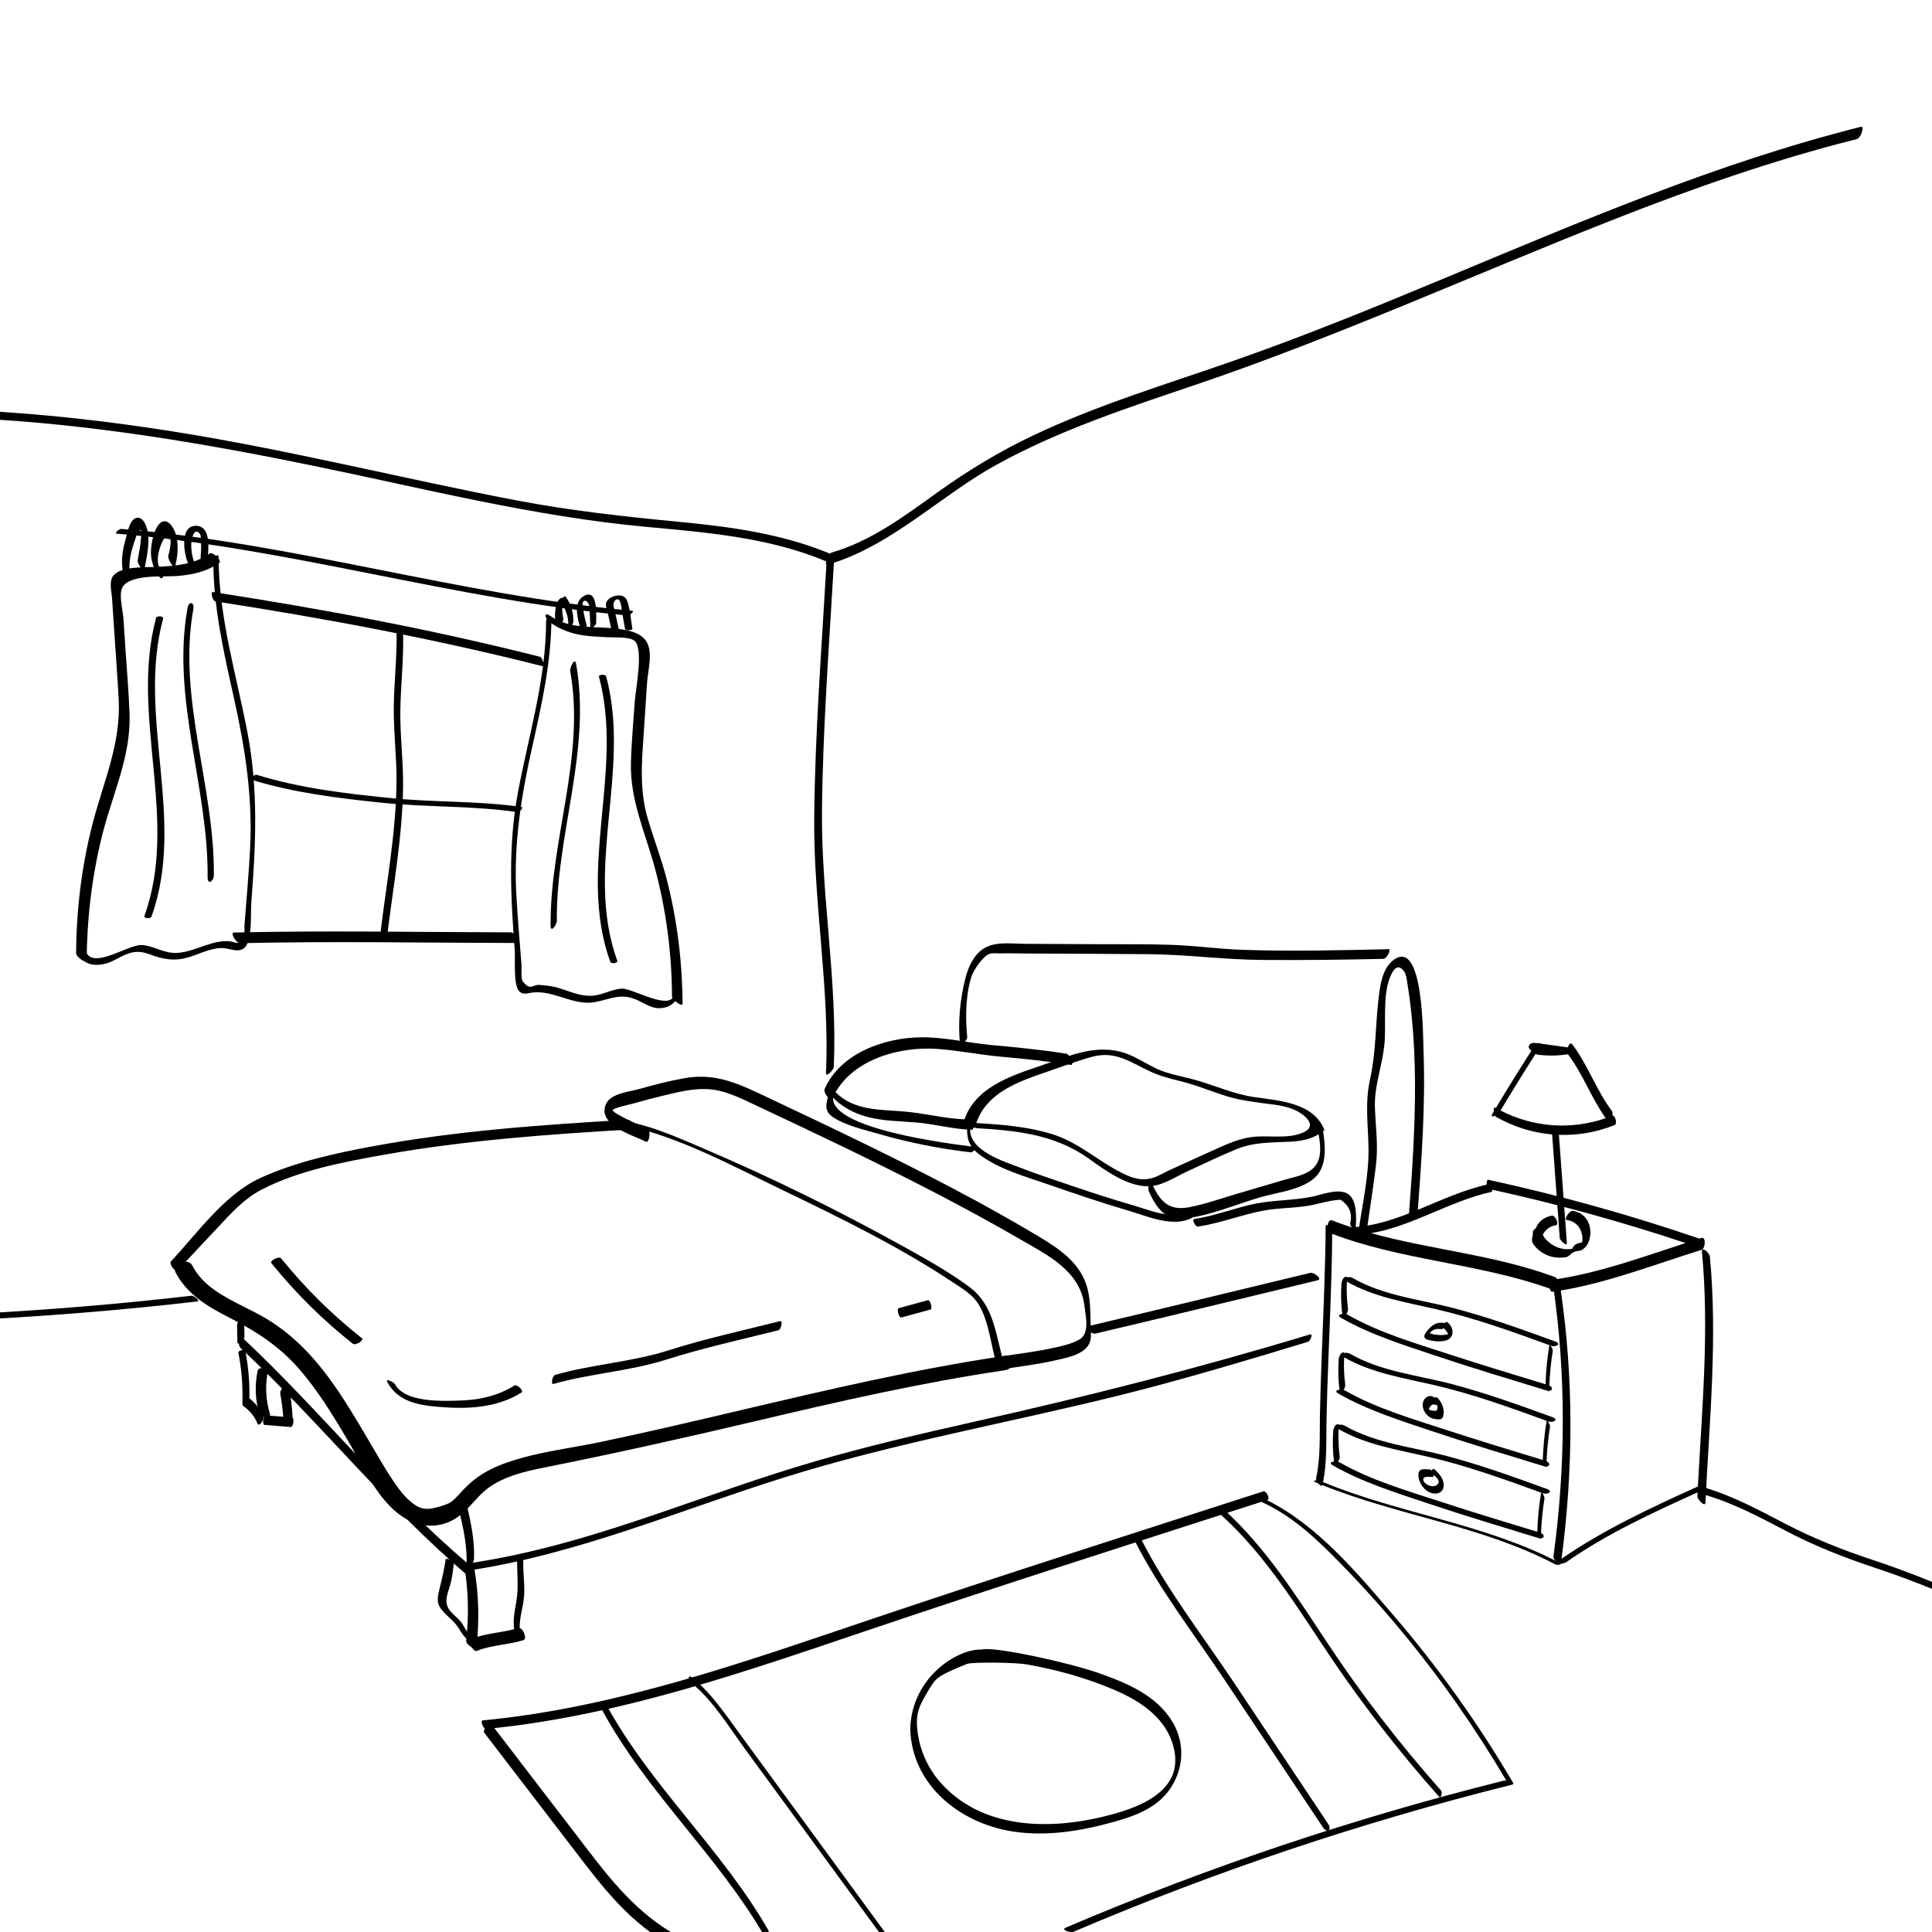 <?xml version="1.0" encoding="utf-8"?>
<!-- Generator: Adobe Illustrator 23.0.1, SVG Export Plug-In . SVG Version: 6.00 Build 0)  -->
<svg version="1.1" id="Layer_2" xmlns="http://www.w3.org/2000/svg" xmlns:xlink="http://www.w3.org/1999/xlink" x="0px" y="0px"
	 viewBox="0 0 566.93 566.93" enable-background="new 0 0 566.93 566.93" xml:space="preserve">
<path d="M501.745,368.693c-0.099-1.035-2.5-3.192-2.321-1.315c2.181,22.82,0.014,45.959-1.188,68.815
	c-0.025,0.011-0.047,0.017-0.072,0.029c-13.771,6.225-27.453,12.597-39.941,21.171c3.459-26.258,3.586-52.805-0.273-79.032
	c-0.119-0.808-2.4-2.501-2.235-1.379c3.9,26.503,3.724,53.325,0.122,79.852c-0.062,0.459,0.484,1.124,1.051,1.562
	c-0.598,0.815,1.921,0.558,2.73-0.006c11.986-8.36,25.257-14.466,38.528-20.467c-0.018,0.361-0.039,0.723-0.056,1.084
	c-0.05,1.024,2.285,3.369,2.355,1.94C501.616,416.955,504.037,392.674,501.745,368.693z"/>
<path d="M457.542,458.556c-21.809-11.464-46.683-14.29-69.297-23.646c1.183-5.851,0.886-11.853,0.999-17.797
	c0.116-6.079,0.33-12.156,0.56-18.232c0.47-12.421,1.037-24.84,1.125-37.272c0.006-0.826-1.916-2.921-1.924-1.8
	c-0.088,12.431-0.655,24.851-1.125,37.271c-0.23,6.076-0.443,12.152-0.56,18.232c-0.119,6.185,0.226,12.431-1.134,18.505
	c-0.034,0.152,0.003,0.352,0.088,0.57c-0.598,0.036-1.074,0.236-0.277,0.575c0.275,0.117,0.554,0.22,0.829,0.335
	c0.45,0.545,1.004,0.905,1.221,0.493c22.342,9.03,46.826,11.956,68.296,23.242C456.921,459.334,458.748,459.19,457.542,458.556z"/>
<path d="M499.332,363.256c-0.219,0.068-0.438,0.139-0.657,0.207c-20.318-6.943-40.996-12.709-61.978-17.272
	c-0.316-0.069-0.497,0.704-0.454,1.44c-13.478,3.013-25.843,11.978-39.667,12.498c-1.925-0.628-3.84-1.289-5.735-2.031
	c-0.676-0.265-1.14,0.582-1.293,1.528c-0.04-0.008-0.08-0.012-0.12-0.02c-0.27-0.052-0.172,0.495,0.085,1.058
	c0.055,0.514,0.227,0.936,0.544,1.06c20.865,8.171,43.667,8.884,64.71,16.41c0.105,0.565,0.391,0.979,0.908,0.906
	c14.849-2.088,29.345-7.844,43.621-12.272C500.455,366.408,500.643,362.85,499.332,363.256z M437.672,349.756
	c0.242-0.052,0.27-0.322,0.192-0.649c19.19,4.211,38.124,9.437,56.758,15.651c-12.378,4.026-24.931,8.622-37.745,10.589
	c-0.115-0.276-0.288-0.487-0.533-0.579c-17.444-6.489-36.184-7.993-54.027-12.907C414.43,359.848,425.569,352.365,437.672,349.756z"
	/>
<path d="M473.199,327.382c-0.022,0.009-0.044,0.016-0.065,0.024c0.093-0.57,0.066-1.132-0.153-1.424
	c-4.585-6.078-6.987-13.438-11.594-19.501c-0.513-0.675-1.046-0.013-1.319,0.866c-2.659-0.367-5.318-0.733-7.977-1.099
	c-0.11-0.182-0.381-0.203-0.698-0.103c-1.112-0.169-2.584-0.314-2.794,0.988c-0.066,0.41,0.332,0.879,0.779,1.185
	c-3.561,5.555-7.035,11.162-10.427,16.822c-0.084-0.047-0.169-0.088-0.253-0.136c-0.309-0.177-0.423,0.44-0.355,1.137
	c-0.105,0.176-0.214,0.349-0.319,0.525c-0.634,1.064-0.051,1.076,0.669,0.72c0.087,0.149,0.186,0.269,0.303,0.336
	c5.158,2.955,10.762,4.678,16.465,5.171c0.744,10.115,1.488,20.23,2.232,30.346c0.061,0.831,2.18,2.679,2.096,1.535
	c-0.779-10.587-1.557-21.174-2.336-31.761c5.505,0.195,11.065-0.749,16.373-2.884C474.663,329.791,473.896,327.102,473.199,327.382z
	 M440.32,325.874c3.336-5.592,6.767-11.125,10.273-16.612c0.145,0.099,0.286,0.178,0.401,0.193c3.062,0.417,6.084,0.382,9.107-0.092
	c4.421,5.827,6.832,12.836,11.081,18.766C460.943,331.637,449.957,330.835,440.32,325.874z"/>
<path d="M134.742,443.273c1.207,5.222,2.399,10.404,2.163,15.8c-0.081,1.846,2.137-0.409,2.182-1.459
	c0.245-5.608-0.939-10.985-2.195-16.418C136.56,439.758,134.504,442.246,134.742,443.273L134.742,443.273z"/>
<path d="M321.444,391.334c21.77-5.127,43.499-10.426,65.244-15.66c1.476-0.355-1.174-2.414-2.237-2.158
	c-21.745,5.234-43.473,10.534-65.244,15.66C317.731,389.524,320.379,391.585,321.444,391.334L321.444,391.334z"/>
<path d="M136.805,460.959c32.235-4.724,62.244-17.68,93.138-27.363c32.644-10.232,66.405-16.106,99.55-24.394
	c18.278-4.57,36.318-10.01,54.347-15.467c0.682-0.206,1.571-2.46,0.569-2.157c-32.586,9.862-65.313,18.169-98.528,25.615
	c-15.84,3.551-31.664,7.237-47.251,11.787c-15.464,4.515-30.593,10.049-45.832,15.251c-17.998,6.144-36.209,11.715-55.07,14.479
	C136.946,458.827,136.086,461.064,136.805,460.959L136.805,460.959z"/>
<path d="M137.166,458.732c-23.67-20.092-43.005-44.576-65.598-65.788c0.102-0.254,0.172-0.517,0.164-0.778
	c-0.05-1.624-0.08-3.248-0.091-4.872c-0.004-0.698-0.83-0.387-1.146-0.149c-0.548,0.413-0.933,1.127-0.928,1.814
	c0.01,1.624,0.04,3.248,0.091,4.872c0.01,0.335,0.203,0.435,0.434,0.425c0.068,0.542,0.213,1.026,0.428,1.227
	c23.043,21.488,42.656,46.416,66.719,66.842C137.726,462.739,138.006,459.446,137.166,458.732z"/>
<path d="M136.23,459.345c1.211,7.338,1.405,14.641,0.57,22.035c-0.141,1.245,2.879,3.153,3.025,1.859
	c0.856-7.585,0.672-15.077-0.571-22.612C139.066,459.481,135.964,457.731,136.23,459.345L136.23,459.345z"/>
<path d="M152.501,477.742c-0.084-3.114,1.007-6.049,1.278-9.227c0.295-3.456-0.353-6.924-0.22-10.387
	c0.031-0.805-1.749-2.695-1.791-1.593c-0.174,4.558,0.532,8.987-0.272,13.525c-0.505,2.85-0.992,5.321-0.628,8.021
	c-4.046,1.041-8.275,1.218-12.205,2.719c-1.491-1.254-2.3-3.466-3.48-4.955c-1.065-1.344-2.822-2.464-3.63-3.94
	c-1.19-2.174-0.168-4.355,0.5-6.629c0.654-2.224,0.804-4.138,1.126-6.462c0.118-0.854-2.336-1.741-2.407-1.227
	c-0.427,3.085-1.108,5.833-1.849,8.831c-0.424,1.715-0.843,3.521,0.108,5.121c1.334,2.244,3.889,3.668,5.375,5.965
	c1.16,1.793,1.798,3.055,3.601,4.176c-0.048,1.178,1.014,3.106,1.95,2.736c4.39-1.735,9.169-1.736,13.652-3.131
	C154.679,480.955,153.668,478.033,152.501,477.742z"/>
<path d="M77.262,415.693c-0.881-2.161-2.254-3.947-4.085-5.353c0.102-4.681-0.282-9.3-1.19-13.901
	c-0.119-0.606-2.172-0.164-2.047,0.472c0.957,4.85,1.351,9.718,1.187,14.658c-0.001,0.04,0.029,0.066,0.051,0.096
	c-0.071,0.405-0.019,0.768,0.241,0.948c1.835,1.268,3.286,3.031,4.131,5.102C76.039,418.917,77.6,416.52,77.262,415.693z"/>
<path d="M79.272,415.108c-1.341-4.356-1.531-8.739-0.569-13.196c0.129-0.596-2.861-0.753-3.062,0.178
	c-0.961,4.455-0.773,8.839,0.569,13.196C76.483,416.176,79.461,415.724,79.272,415.108L79.272,415.108z"/>
<path d="M85.83,415.984c0.004-0.077,0.025-0.156,0.021-0.232c-0.17-3.023-0.518-6.019-1.043-9.001
	c-0.294-1.669-2.783,0.958-2.572,2.156c0.399,2.265,0.695,4.54,0.889,6.827c-1.696-0.137-3.392-0.274-5.088-0.411
	c-0.811-0.065-1.162,2.742-0.415,2.802c2.557,0.206,5.114,0.413,7.671,0.619C86.053,418.807,86.409,416.333,85.83,415.984z"/>
<path d="M388.588,331.447c-3.217-7.877-13.181-8.459-20.413-9.494c-6.426-0.92-11.977-3.615-18.171-5.259
	c-3.435-0.912-6.94-1.476-10.219-2.921c-2.637-1.163-5.06-2.766-7.684-3.961c-9.269-4.221-17.62-0.178-26.682,2.908
	c-9.186,3.128-19.967,6.56-22.8,17.023c-0.225,0.831,2.515,1.637,3.317,1.119c0.286,0.111,0.559,0.186,0.766,0.199
	c11.704,0.704,22.865,1.858,32.674,8.846c4.918,3.504,12.019,8.8,18.536,8.142c3.598-0.363,7.369-2.902,10.618-4.378
	c4.751-2.158,9.458-4.478,14.289-6.45c5.373-2.194,10.46-1.899,16.1-2.214c3.58-0.2,6.733-0.981,9.58-3.202
	C388.613,331.708,388.642,331.588,388.588,331.447z M381.859,332.56c-4.758,1.741-10.005,0.412-14.925,1.149
	c-3.591,0.538-6.912,2.032-10.199,3.504c-4.556,2.039-9.089,4.129-13.634,6.193c-1.617,0.735-3.383,1.866-5.113,2.322
	c-3.156,0.834-5.642,0-8.52-1.414c-7.352-3.612-12.907-9.136-20.926-11.577c-7.142-2.174-14.629-2.746-22.047-3.201
	c3.079-9.017,12.511-12.212,20.875-15.072c4.284-1.465,8.571-3.109,12.936-4.315c7.085-1.956,11.399,1.613,17.417,4.358
	c2.809,1.282,5.707,2.035,8.702,2.762c4.969,1.206,9.56,3.259,14.45,4.671c3.173,0.916,6.423,1.336,9.686,1.777
	c3.234,0.438,6.721,0.682,9.694,2.145C383.537,327.479,386.804,330.75,381.859,332.56z"/>
<path d="M386.813,332.027c0.537,3.273,1.39,7.56-1.087,10.38c-2.126,2.421-5.842,2.911-8.735,3.77
	c-4.82,1.431-9.645,2.844-14.467,4.266c-4.518,1.332-9.078,2.971-13.718,3.827c-5.875,1.084-8.457-1.819-10.76-6.909
	c-0.668-1.477-1.316,1.355-0.959,2.143c2.062,4.559,4.6,8.62,10.181,8.085c7.501-0.719,15.291-4.125,22.49-6.248
	c5.19-1.531,14.283-2.341,17.405-7.397c2.278-3.689,1.619-8.699,0.959-12.722C387.791,329.205,386.589,330.661,386.813,332.027
	L386.813,332.027z"/>
<path d="M283.869,330.027c-0.329,3.427,0.245,6.139,3.039,8.369c5.807,4.636,14.044,6.873,20.943,9.259
	c7.677,2.655,15.362,5.297,23.162,7.57c5.473,1.595,13.154,5.073,18.663,2.186c0.485-0.254,0.113-2.238-0.467-1.934
	c-5.121,2.683-12.19-0.501-17.333-1.979c-5.705-1.64-11.348-3.488-16.968-5.396c-5.126-1.74-10.28-3.439-15.333-5.381
	c-4.909-1.886-15.515-5.07-14.872-11.757C284.762,330.34,283.995,328.715,283.869,330.027L283.869,330.027z"/>
<path d="M244.235,322.359c5.012-11.307,19.511-15.417,30.934-14.553c6.317,0.477,12.579,1.754,18.905,2.309
	c6.752,0.592,13.466,1.318,20.164,2.369c1.115,0.175-0.206-3.115-1.438-3.308c-7.304-1.146-14.626-1.858-21.986-2.528
	c-6.794-0.619-13.645-2.333-20.47-2.262c-10.825,0.113-23.683,4.603-28.361,15.154C241.486,320.664,243.74,323.477,244.235,322.359
	L244.235,322.359z"/>
<path d="M243.83,321.481c4.074,4.39,9.261,6.37,15.134,7.115c4.383,0.556,8.807,0.517,13.184,1.168
	c4.312,0.642,8.503,1.604,12.878,1.755c1.596,0.055-0.626-3.008-1.729-3.046c-6.234-0.215-12.28-1.897-18.497-2.357
	c-6.852-0.507-14.683-0.326-19.755-5.792C243.462,318.618,242.234,319.761,243.83,321.481L243.83,321.481z"/>
<path d="M242.998,321.767c-0.656,2.298-1.025,4.213,1.08,5.789c3.479,2.604,9.563,3.96,13.667,5.155
	c8.956,2.608,17.862,4.333,27.119,5.44c0.664,0.079,1.94-1.519,0.96-1.636c-5.96-0.713-44.049-5.321-41.222-15.214
	C244.929,320.158,243.187,321.107,242.998,321.767L242.998,321.767z"/>
<path d="M183.992,330.324c15.757,3.511,31.094,11.884,45.524,18.836c16.891,8.138,34.056,16.512,49.721,26.877
	c2.284,1.511,4.964,3.083,6.786,5.167c3.659,4.185,4.548,11.95,5.875,17.139c0.184,0.72,2.297,0.332,2.127-0.332
	c-2.043-7.987-2.905-15.466-9.66-20.44c-6.307-4.644-13.262-8.477-20.104-12.259c-18.458-10.204-37.481-19.571-56.867-27.878
	c-7.111-3.047-14.425-6.371-22.009-8.061C184.767,329.235,182.863,330.072,183.992,330.324L183.992,330.324z"/>
<path d="M190.084,331.357c-1.066-0.553-10.47-4.693-10.294-5.589c0.13-0.663,5.459-1.773,6.173-1.981
	c2.818-0.821,5.657-1.57,8.512-2.248c4.212-1.001,8.635-2.149,13.005-1.952c5.025,0.227,9.484,2.491,13.952,4.592
	c17.513,8.237,35.015,16.517,52.2,25.425c8.727,4.524,17.371,9.211,25.878,14.138c8.063,4.67,17.521,9.24,18.731,19.566
	c0.375,3.199,1.571,7.999-1.516,9.77c-2.157,1.238-4.785,1.808-7.173,2.353c-5.294,1.209-10.693,1.813-16.052,2.642
	c-1.193,0.185-1.109,3.96-0.193,3.818c5.359-0.83,10.758-1.434,16.052-2.642c3.22-0.735,8.459-1.571,10.189-4.807
	c0.786-1.471,0.566-3.203,0.52-4.802c-0.111-3.833-0.002-7.838-0.971-11.581c-1.871-7.224-7.998-11.452-14.07-15.091
	c-16.863-10.107-34.408-19.081-52.068-27.698c-9.127-4.453-18.305-8.8-27.49-13.13c-8.22-3.875-15.111-7.413-24.457-5.78
	c-4.562,0.797-9.082,1.972-13.537,3.228c-2.822,0.795-8.301,1.268-9.655,4.37c-2.711,6.21,7.964,9.137,11.67,11.06
	C190.523,335.555,191.043,331.855,190.084,331.357L190.084,331.357z"/>
<path d="M52.133,372.741c3.963-4.224,7.926-8.448,11.889-12.672c3.871-4.126,7.621-8.329,12.715-10.971
	c10.81-5.608,23.932-8.105,35.832-10.228c24.091-4.298,48.761-6.053,73.165-7.475c1.076-0.063-0.438-2.874-1.513-2.812
	c-25.003,1.457-50.323,3.22-74.977,7.805c-11.028,2.051-22.541,4.57-32.794,9.259c-10.614,4.854-18.401,16.08-26.231,24.425
	C49.428,370.916,51.474,373.444,52.133,372.741L52.133,372.741z"/>
<path d="M296.985,398.561c-0.327-0.411-0.977-0.866-2.219-0.681c-26.085,3.854-52.117,9.98-77.291,15.904
	c-13.486,3.174-27.432,6.455-41.212,9.347c-2.736,0.574-5.584,1.08-8.337,1.568c-6.265,1.113-12.744,2.264-18.83,4.354
	c-3.655,1.257-6.64,2.742-9.124,4.542c-1.275,0.924-2.501,2.002-3.859,3.393c-0.257,0.264-0.502,0.538-0.747,0.813
	c-0.152,0.17-0.303,0.34-0.459,0.508c-2.321,2.498-2.62,2.819-6.182,3.863c-3.806,1.117-5.641,0.731-8.531-1.789
	c-1.64-1.429-2.997-3.236-3.996-4.651c-2.16-3.06-4.11-6.39-5.996-9.61l-2.208-3.753c-3.588-6.091-7.298-12.39-11.604-18.197
	c-5.792-7.813-11.912-13.533-18.708-17.489c-1.898-1.104-3.914-2.119-5.863-3.101c-6.288-3.166-12.227-6.155-15.391-12.225
	c-0.688-1.319-2.486-1.386-3.827-0.688c-1.347,0.702-1.509,1.889-1.09,2.693l0,0.001c3.452,6.619,9.622,10.159,16.177,13.492
	c8.89,4.521,15.092,9.11,20.11,14.882c5.421,6.233,9.815,13.411,14.21,20.832c0.929,1.569,1.837,3.239,2.799,5.007
	c3.314,6.093,7.071,12.999,12.689,17.064c2.809,2.033,5.916,3.056,8.96,3.056c2.764,0,5.477-0.843,7.865-2.537
	c1.845-1.309,3.334-2.938,4.775-4.514c1.357-1.485,2.64-2.888,4.17-4.005c4.726-3.447,10.727-4.856,15.98-5.906
	c19.355-3.867,39.781-8.352,62.443-13.708c24.487-5.789,48.512-11.287,73.207-14.938c1.03-0.152,1.987-0.857,2.327-1.715
	C297.476,399.743,297.385,399.065,296.985,398.561z"/>
<path d="M162.42,406.107c10.913-3.101,22.331-3.726,33.115-7.149c10.774-3.42,21.864-5.853,32.827-8.589
	c0.888-0.222,1.441-2.908,0.534-2.682c-10.963,2.736-22.052,5.17-32.827,8.589c-10.784,3.423-22.202,4.048-33.115,7.149
	C162.07,403.676,161.54,406.357,162.42,406.107L162.42,406.107z"/>
<path d="M264.511,386.604c2.838-0.776,5.675-1.552,8.513-2.328c0.714-0.195-0.044-2.934-0.78-2.733
	c-2.838,0.776-5.675,1.552-8.513,2.328C263.018,384.066,263.776,386.805,264.511,386.604L264.511,386.604z"/>
<path d="M113.693,405.639c3.07,5.585,8.874,6.664,14.783,7.174c8.458,0.73,17.104,0.437,24.51-4.154
	c0.89-0.551-1.294-2.547-2.039-2.086c-4.697,2.912-9.814,4.157-15.323,4.374c-5.445,0.215-16.694,0.744-19.692-4.708
	C115.534,405.513,112.928,404.247,113.693,405.639L113.693,405.639z"/>
<path d="M79.616,370.631c7.092,8.783,15.075,16.692,23.935,23.69c0.737,0.582,3.436-1.006,2.636-1.638
	c-8.762-6.92-16.663-14.725-23.678-23.413C81.842,368.445,79.113,370.008,79.616,370.631L79.616,370.631z"/>
<path d="M-6.124,387.206c21.392-1.08,42.736-2.849,64.014-5.304c1.033-0.119-1.001-1.762-1.765-1.674
	c-21.278,2.456-42.622,4.225-64.014,5.304C-8.89,385.583-6.889,387.244-6.124,387.206L-6.124,387.206z"/>
<path d="M63.184,176.474c32.247,4.977,64.331,10.995,95.972,19.002c0.703,0.178,0.117-2.537-0.709-2.747
	c-31.641-8.007-63.725-14.025-95.972-19.002C61.694,173.607,62.369,176.348,63.184,176.474L63.184,176.474z"/>
<path d="M70.451,276.772c27.098-0.631,54.201-0.099,81.303-0.055c1.082,0.002-0.637-3.128-1.84-3.129
	c-27.101-0.045-54.204-0.576-81.303,0.055C67.506,273.668,69.251,276.8,70.451,276.772L70.451,276.772z"/>
<path d="M546.092,37.2c-42.451,10.666-82.704,27.978-122.999,44.764c-20.126,8.384-40.323,16.631-60.909,23.831
	c-19.814,6.93-40.023,12.973-59.033,21.987c-9.939,4.713-19.236,10.362-28.162,16.772c-9.687,6.957-19.327,14.202-30.937,17.584
	c-0.173,0.05-0.343,0.17-0.504,0.329c-14.016-5.821-28.994-7.876-44.005-9.312c-16.154-1.545-32.143-3.29-48.098-6.345
	c-33.387-6.394-66.343-14.715-99.937-20.08c-19.19-3.065-38.504-5.291-57.919-6.242c-0.862-0.042-1.931,2.224-0.988,2.27
	c33.698,1.651,67.001,7.247,100.001,14.05c32.266,6.652,64.172,14.762,97.055,17.796c17.897,1.651,35.97,3.096,52.734,10.099
	c0.016,0.007,0.033,0.006,0.049,0.011c-0.089,0.448-0.082,0.82,0.064,0.977c-1.405,24.783-3.371,49.624-3.581,74.45
	c-0.211,25.002,4.575,49.834,3.459,74.814c-0.056,1.244,2.241-0.942,2.283-1.879c1.115-24.98-3.671-49.812-3.46-74.814
	c0.206-24.383,2.104-48.781,3.503-73.124c17.788-5.861,31.493-19.808,47.701-28.76c18.406-10.166,38.492-16.717,58.331-23.437
	c41.477-14.05,81.289-32.175,121.993-48.222c23.582-9.296,47.518-17.721,72.121-23.902C546.096,40.509,547.211,36.919,546.092,37.2z
	"/>
<path d="M499.773,438.503c8.826,2.476,16.787,6.83,24.88,11.028c8.202,4.255,16.617,7.571,25.382,10.474
	c18.458,6.114,35.702,14.189,52.974,23.067c0.945,0.486,0.221-1.884-0.489-2.249c-17.272-8.879-34.516-16.953-52.974-23.067
	c-8.765-2.903-17.18-6.219-25.382-10.474c-8.092-4.198-16.053-8.552-24.88-11.028C498.171,435.941,498.993,438.284,499.773,438.503
	L499.773,438.503z"/>
<path d="M283.824,304.269c-0.573-5.502-0.475-12.496,1.281-17.794c0.645-1.945,3.295-5.825,5.217-6.563
	c0.843-0.324,2.14-0.133,3.03-0.15c2.916-0.054,5.843,0.03,8.759,0.046c11.689,0.061,23.38,0.07,35.068,0.188
	c11.09,0.112,22.078,1.606,33.176,1.69c11.882,0.09,23.766-0.046,35.644-0.32c0.94-0.022,2.317-2.856,1.516-2.838
	c-14.265,0.329-28.6,0.683-42.865,0.191c-7.033-0.243-14.007-1.235-21.039-1.471c-7.156-0.24-14.332-0.143-21.492-0.18
	c-7.137-0.037-14.275-0.074-21.412-0.112c-4.397-0.023-9.653-0.964-13.199,2.244c-2.302,2.082-3.531,5.131-4.27,8.071
	c-1.53,6.09-2.177,12.799-1.529,19.031C281.832,307.476,283.912,305.116,283.824,304.269L283.824,304.269z"/>
<path d="M401.23,359.99c0.855-6.053,1.818-12.102,2.546-18.172c0.696-5.803-0.134-11.197-0.32-16.979
	c-0.197-6.124,2.076-11.88,2.744-17.91c0.701-6.325-0.694-14.635,1.856-20.555c0.825-1.915,2.155-3.733,3.919-1.406
	c0.785,1.035,0.896,3.007,1.091,4.17c0.527,3.162,0.909,6.354,1.224,9.543c0.631,6.384,0.903,12.801,0.934,19.215
	c0.066,13.529-0.928,27.032-1.928,40.515c-0.048,0.649,2.581-0.877,2.655-1.885c1.189-16.039,2.373-32.124,1.766-48.217
	c-0.155-4.101,0.049-33.306-8.836-26.573c-3.344,2.535-3.925,7.581-4.37,11.397c-0.926,7.929-0.722,15.638-2.466,23.496
	c-1.542,6.948-0.609,13.053-0.469,20.058c0.164,8.198-1.803,16.64-2.947,24.738C398.46,362.629,401.108,360.85,401.23,359.99
	L401.23,359.99z"/>
<path d="M351.52,359.919c7.667-1.098,14.794-4.365,22.525-5.141c3.509-0.352,7.037-0.438,10.515-1.074
	c1.773-0.324,3.503-0.86,5.276-1.18c1.165-0.252,2.342-0.409,3.533-0.471c2.627,1.747,3.563,4.085,2.809,7.016
	c-0.037,0.735,1.6,2.55,1.651,1.54c0.14-2.759,0.492-7.715-1.767-9.85c-2.557-2.417-7.842-0.286-10.766,0.34
	c-5.497,1.176-11.136,1.009-16.644,2.062c-6.146,1.175-11.939,3.638-18.156,4.528C349.617,357.815,350.74,360.03,351.52,359.919
	L351.52,359.919z"/>
<path d="M453.858,436.901c-9.636-3.497-19.288-6.988-29.204-9.619c-10.147-2.692-20.936-3.674-30.177-8.988
	c-0.406-0.233-1.101-0.296-1.663-0.218c-0.11-0.244-0.403-0.167-0.717,0.01c-0.518,0.292-0.844,1.315-0.883,1.867
	c-0.223,3.133-0.125,6.247,0.286,9.361c0.088,0.666,0.74,0.116,0.958-0.126c0.414-0.459,0.745-1.269,0.662-1.897
	c-0.348-2.635-0.44-5.264-0.307-7.91c8.064,4.562,17.091,5.992,26.013,8.036c11.564,2.649,22.732,6.709,33.866,10.75
	C454.116,438.683,455.974,437.669,453.858,436.901z"/>
<path d="M452.197,438.144c-0.61,3.762-0.968,7.54-1.091,11.348c-9.35-2.852-18.71-5.673-28.001-8.714
	c-10.093-3.304-20.788-6.376-30.039-11.677c-1.023-0.586-3.77-0.135-1.966,0.898c8.647,4.954,18.424,7.992,27.837,11.144
	c10.744,3.598,21.599,6.854,32.435,10.161c0.127,0.039,0.231,0.045,0.344,0.064c0.184,0.208,0.35,0.278,0.41,0.04
	c1.067-0.028,1.238-0.999,0.082-1.537c0.141-3.411,0.466-6.799,1.013-10.174C453.307,439.156,452.312,437.437,452.197,438.144z"/>
<path d="M455.476,415.829c-9.636-3.497-19.288-6.988-29.204-9.619c-10.147-2.692-20.936-3.674-30.177-8.988
	c-0.406-0.233-1.101-0.296-1.663-0.218c-0.11-0.244-0.403-0.167-0.717,0.01c-0.518,0.292-0.844,1.315-0.883,1.867
	c-0.223,3.133-0.125,6.247,0.286,9.361c0.088,0.666,0.74,0.116,0.958-0.126c0.414-0.459,0.745-1.269,0.662-1.897
	c-0.348-2.635-0.44-5.264-0.307-7.91c8.064,4.562,17.091,5.992,26.013,8.036c11.564,2.649,22.732,6.709,33.866,10.75
	C455.734,417.611,457.592,416.597,455.476,415.829z"/>
<path d="M453.815,417.072c-0.61,3.762-0.968,7.54-1.091,11.348c-9.35-2.852-18.71-5.673-28.001-8.714
	c-10.093-3.304-20.788-6.376-30.039-11.677c-1.023-0.586-3.77-0.135-1.966,0.898c8.647,4.954,18.424,7.992,27.837,11.144
	c10.744,3.598,21.599,6.854,32.435,10.161c0.127,0.039,0.231,0.045,0.344,0.064c0.184,0.208,0.35,0.278,0.41,0.04
	c1.067-0.028,1.238-0.999,0.082-1.537c0.141-3.411,0.466-6.799,1.013-10.174C454.925,418.084,453.929,416.365,453.815,417.072z"/>
<path d="M456.285,393.616c-9.636-3.497-19.288-6.988-29.204-9.619c-10.147-2.692-20.936-3.674-30.177-8.988
	c-0.406-0.233-1.101-0.296-1.663-0.218c-0.11-0.244-0.403-0.167-0.717,0.01c-0.518,0.292-0.844,1.315-0.883,1.867
	c-0.223,3.134-0.125,6.247,0.286,9.361c0.088,0.666,0.74,0.116,0.958-0.126c0.414-0.459,0.745-1.269,0.662-1.897
	c-0.348-2.635-0.44-5.264-0.307-7.91c8.064,4.562,17.091,5.992,26.013,8.036c11.564,2.649,22.732,6.709,33.866,10.75
	C456.543,395.398,458.4,394.384,456.285,393.616z"/>
<path d="M454.623,394.859c-0.61,3.762-0.968,7.54-1.091,11.348c-9.35-2.852-18.711-5.673-28.001-8.714
	c-10.093-3.304-20.788-6.376-30.039-11.677c-1.023-0.586-3.77-0.135-1.966,0.898c8.647,4.954,18.424,7.992,27.837,11.144
	c10.745,3.598,21.599,6.854,32.435,10.161c0.127,0.039,0.231,0.045,0.344,0.064c0.184,0.208,0.35,0.278,0.41,0.04
	c1.067-0.028,1.238-0.999,0.082-1.537c0.141-3.411,0.466-6.799,1.013-10.175C455.733,395.872,454.738,394.152,454.623,394.859z"/>
<path d="M424.684,387.958c-0.206-0.149-0.505,0.017-0.763,0.299c-0.019-0.007-0.025-0.024-0.047-0.028
	c-2.201-0.392-3.606,0.488-4.972,2.166c-0.388,0.477-1.131,1.333-0.89,2.034c0.23,0.67,1.334,0.806,1.936,0.937
	c1.627,0.354,4.665,0.564,5.79-0.975C426.814,390.917,426.032,388.935,424.684,387.958z M422.207,391.741
	c-0.525-0.035-2.157-0.147-2.651-0.589c0.877-1.042,1.983-1.367,3.442-1.107c0.187,0.033,0.4-0.108,0.594-0.315
	c0.324,0.253,1.192,1.147,1.346,1.758C424.065,391.751,423.1,391.8,422.207,391.741z"/>
<path d="M422.232,410.608c-0.237-0.31-0.854-0.905-1.207-0.431c-0.006,0.008-0.007,0.019-0.013,0.027
	c-0.081-0.076-0.161-0.159-0.247-0.213c-1.376-0.877-2.905,0.121-3.222,1.619c-0.359,1.692,0.756,3.627,2.255,4.389
	c0.626,0.318,1.33,0.433,2.024,0.49c0.806,0.066,1.369-0.003,1.64-0.841C424.019,413.922,423.281,411.98,422.232,410.608z
	 M421.741,413.54c-0.137,0.48-0.27,0.462-0.75,0.444c-0.322-0.012-0.661-0.04-0.976-0.107c-0.255-0.055-0.474-0.149-0.7-0.255
	c-0.001-0.004,0-0.005-0.001-0.01c0.015-0.182,0.064-0.353,0.148-0.516c0.188-0.41,0.956-1.255,1.497-0.91
	c0.302,0.193,0.541,0.154,0.681-0.024C421.839,412.582,421.865,413.105,421.741,413.54z"/>
<path d="M420.942,431.183c-0.389-0.331-0.667-0.096-0.712,0.34c-0.004,0.035,0.01,0.074,0.01,0.111
	c-0.181-0.244-0.39-0.419-0.601-0.42c-0.788-0.001-2.268-0.297-2.932,0.243c-0.557,0.452-0.538,1.363-0.445,2.004
	c0.27,1.871,1.536,3.691,3.277,4.471c1.569,0.703,3.668,0.437,4.031-1.52C423.961,434.297,422.437,432.452,420.942,431.183z
	 M421.646,435.751c-0.693,0.549-1.735,0.413-2.485,0.083c-0.682-0.3-1.699-1.036-1.492-1.921c0.2-0.854,1.996-0.501,2.692-0.5
	c0.298,0,0.382-0.283,0.341-0.642c0.082,0.103,0.168,0.198,0.254,0.271C421.765,433.729,422.823,434.818,421.646,435.751z"/>
<path d="M461.538,355.325c-1.005-0.128-2.752,2.547-1.767,2.673c1.646,0.209,3.066,1.115,3.865,2.596
	c0.53,0.984,0.941,2.721,0.6,3.982c-0.664,0.177-1.358,0.235-1.999,0.665c-0.338,0.227-0.692,0.743-0.908,1.236
	c-0.065,0.003-0.126,0.003-0.205,0.016c-2.231,0.343-4.602-0.366-6.359-1.765c-0.693-0.552-1.518-1.321-1.897-2.142
	c-0.055-0.12-0.093-0.237-0.116-0.352c0.774-1.43,2.126-2.45,3.758-2.688c1.161-0.169-0.105-2.961-1.086-2.817
	c-1.979,0.289-3.676,1.451-4.566,3.26c-0.047,0.096-0.073,0.199-0.089,0.304c-0.583,0.43-1.038,0.961-0.977,1.38
	c0.174,1.205-0.65,1.896,0.002,3.122c0.578,1.088,1.606,1.992,2.611,2.67c2.159,1.457,4.624,1.837,7.16,1.446
	c0.462-0.071,1.286-0.701,1.806-1.303c0.156,0.012,0.391-0.074,0.729-0.3c0.432-0.289,1.213-0.162,1.719-0.356
	c0.546-0.209,1.041-0.602,1.429-1.034c1.004-1.117,1.401-2.701,1.435-4.172C466.755,358.573,464.786,355.738,461.538,355.325z"/>
<path d="M444.077,523.414c0.01-0.083-0.021-0.199-0.118-0.364c-10.142-17.197-21.72-33.514-34.724-48.669
	c-10.722-12.496-22.449-26.71-37.498-34.196c0.091-0.029,0.182-0.059,0.274-0.088c0.713-0.23-0.416-2.756-1.295-2.472
	c-38.315,12.367-76.683,24.588-114.838,37.445c-37.303,12.57-74.722,25.976-114.166,29.762c-0.776,0.074-0.152,1.836,0.549,2.375
	c-0.255,0.494-0.371,0.981-0.179,1.231c8.934,11.645,17.868,23.291,26.802,34.936c7.737,10.085,14.943,19.615,26.125,26.398
	c0.781,0.474,2.598-2.373,1.786-2.866c-11.668-7.078-19.15-17.337-27.224-27.861c-8.169-10.649-16.339-21.297-24.508-31.946
	c38.021-4.027,74.222-16.769,110.255-28.932c38.141-12.876,76.5-25.103,114.81-37.463c8.899,3.998,15.958,10.647,22.719,17.534
	c6.371,6.488,12.464,13.248,18.274,20.242c11.481,13.822,21.777,28.567,30.909,44.038c-0.3-0.04-0.567-0.048-0.743-0.004
	c-43.915,10.949-86.89,25.366-128.523,43.117c-1.663,0.709,1.439,1.579,2.303,1.211c41.633-17.751,84.608-32.168,128.523-43.117
	c0.249-0.062,0.383-0.137,0.446-0.219c0.013-0.014,0.025-0.03,0.032-0.05C444.074,523.443,444.076,523.428,444.077,523.414z"/>
<path d="M358.244,444.476c13.588,12.303,22.538,27.47,32.698,42.49c9.572,14.15,20.109,27.604,31.446,40.38
	c0.402,0.453,0.956-1.381,0.506-1.888c-12.09-13.624-23.248-28.048-33.308-43.236c-9.394-14.183-18.119-28.119-30.836-39.634
	C358.26,442.144,357.743,444.022,358.244,444.476L358.244,444.476z"/>
<path d="M332.895,451.966c7.278,14.381,17.5,27.543,26.427,40.931c9.63,14.443,19.261,28.886,28.891,43.329
	c1.249,1.873,2.73,0.795,1.485-1.071c-9.267-13.898-18.534-27.796-27.801-41.694c-9.094-13.638-19.577-27.077-26.987-41.719
	C334.117,450.174,331.752,449.707,332.895,451.966L332.895,451.966z"/>
<path d="M203.131,494.046c6.29,5.228,10.754,12.713,15.551,19.268c4.442,6.07,8.884,12.141,13.327,18.211
	c9.078,12.405,18.155,24.81,27.233,37.214c0.874,1.195,2.987,1.755,1.561-0.195c-9.85-13.461-19.7-26.921-29.55-40.382
	c-4.828-6.598-9.657-13.197-14.485-19.795c-4.108-5.614-7.983-11.394-13.373-15.874
	C201.542,490.956,201.986,493.095,203.131,494.046L203.131,494.046z"/>
<path d="M176.745,501.905c13.168,24.223,34.202,42.882,47.879,66.768c0.272,0.475,1.246-1.552,0.867-2.214
	c-13.619-23.784-34.602-42.352-47.711-66.468C177.321,499.146,176.426,501.318,176.745,501.905L176.745,501.905z"/>
<path d="M343.757,504.783c-4.661-7.327-13.084-10.913-20.947-13.695c-9.432-3.337-31.684-8.119-34.809-7.029
	c-6.829-0.305-20.376,7.895-20.896,23.12c0.354,16.522,14.484,27.768,29.854,30.223c10.111,1.615,20.417-0.117,30.172-2.869
	c6.959-1.963,13.588-4.576,17.216-11.226C347.576,517.39,347.381,510.48,343.757,504.783z M322.557,533.359
	c-15.541,3.54-33.659,3.018-45.501-9.118c-2.823-2.893-4.987-6.288-6.364-10.088c-0.838-2.311-1.374-4.716-1.571-7.17
	c-0.348-4.32,0.591-6.24,2.754-9.983c2.18-3.774,2.63-4.573,6.405-6.381c1.769-0.847,3.596-1.587,5.408-2.336
	c1.554-0.642,14.391-0.443,17.482,0.101c8.76,1.542,17.506,3.957,25.702,7.444c7.1,3.02,14.377,7.589,17.031,15.273
	C348.972,525.779,333.462,530.875,322.557,533.359z"/>
<path d="M34.291,156.613c50.551,4.068,99.355,19.465,149.845,23.991c0.66,0.059,2.214-1.32,1.309-1.402
	c-50.49-4.526-99.295-19.923-149.845-23.991C34.94,155.159,33.389,156.541,34.291,156.613L34.291,156.613z"/>
<path d="M160.248,182.264c-0.018,17.115-5.109,33.456-8.239,50.136c-2.931,15.622-2.177,30.739-0.955,46.485
	c0.173,2.228-0.449,10.176,1.245,11.933c1.203,1.248,2.261,0.637,3.833,0.444c6.541-0.801,12.135,4.063,18.68,2.76
	c4.73-0.941,7.376-2.746,12.357-0.483c2.145,0.975,4.012,2.397,6.469,2.312c3.121-0.107,5.369-2.077,5.719-5.113
	c0.145-1.257-1.471,0.189-1.556,0.92c-0.622,5.389-12.303-1.757-15.352-1.557c-2.926,0.192-5.534,1.822-8.46,2.069
	c-3.513,0.297-6.568-1.18-9.856-2.205c-2.014-0.628-3.78-0.764-5.85-0.95c-1.963-0.176-2.639,1.902-4.874-1.05
	c-0.636-0.84-0.29-3.735-0.368-4.74c-0.543-6.995-1.172-13.991-1.543-20.998c-0.777-14.67,1.43-28.544,4.623-42.817
	c2.812-12.567,5.669-25.12,5.683-38.067C161.805,180.053,160.249,181.51,160.248,182.264L160.248,182.264z"/>
<path d="M161.321,182.588c3.071,2.153,6.284,3.357,10.006,3.875c2.296,0.32,4.615,0.393,6.927,0.529
	c2.077,0.122,5.884-0.181,7.694,0.871c3.144,1.828,0.546,14.486,0.322,17.877c-0.398,6.026-0.975,12.072-1.129,18.11
	c-0.282,11.018,4.283,20.66,7.09,31.099c3.284,12.214,4.881,24.764,4.966,37.405c0.008,1.181,3.103,3.151,3.098,2.268
	c-0.083-12.504-1.6-24.943-4.772-37.048c-1.543-5.891-3.748-11.551-5.455-17.387c-2.004-6.853-1.928-13.544-1.465-20.599
	c0.422-6.434,0.851-12.867,1.276-19.3c0.234-3.541,1.927-9.258-0.423-12.372c-1.938-2.568-5.611-3.067-8.544-3.433
	c-6.464-0.806-13.732,0.252-19.369-3.701C159.339,179.237,159.928,181.611,161.321,182.588L161.321,182.588z"/>
<path d="M167.331,196.959c4.485,25.008-5.973,49.64-5.757,74.653c0.02,2.327,1.836-0.244,1.825-1.493
	c-0.219-25.386,10.201-49.953,5.632-75.422C168.689,192.79,167.14,195.898,167.331,196.959L167.331,196.959z"/>
<path d="M175.753,198.542c7.418,27.599-6.491,56.472,3.326,83.712c0.225,0.625,2.323,0.452,2.045-0.318
	c-9.774-27.12,4.148-55.94-3.244-83.439C177.679,197.749,175.59,197.939,175.753,198.542L175.753,198.542z"/>
<path d="M62.593,164.368c0.007,13.764,3.066,27.099,6.053,40.459c3.298,14.751,5.527,29.128,4.74,44.297
	c-0.383,7.384-1.053,14.756-1.625,22.127c-0.124,1.592,0.348,4.54-1.112,5.242c-1.125,0.541-2.195-0.182-3.367-0.287
	c-2.446-0.22-4.766,0.476-7.063,1.225c-3.123,1.019-6.228,2.429-9.598,2.166c-3.088-0.241-5.846-2.072-8.943-2.289
	c-4.283-0.301-15.916,8.545-16.851,0.452c-0.115-0.996-1.629,0.614-1.544,1.347c0.54,4.677,5.815,4.608,9.22,3.135
	c2.804-1.213,5.004-3.041,8.272-2.913c2.008,0.079,3.865,1.075,5.777,1.576c2.674,0.701,4.87,0.914,7.571,0.309
	c3.645-0.815,7.076-2.945,10.878-3.027c2.162-0.047,4.722,1.525,6.618,0.043c0.644-0.503,0.92-1.215,1.177-1.979
	c1.161-3.442,0.699-8.247,0.981-11.873c1.299-16.733,2.03-32.735-1.138-49.318c-3.278-17.157-8.484-33.995-8.493-51.612
	C64.148,162.158,62.593,163.614,62.593,164.368L62.593,164.368z"/>
<path d="M61.483,162.451c-4.603,3.248-9.925,3.584-15.373,3.895c-3.24,0.184-10.941-0.334-13.034,2.832
	c-1.089,1.647-0.309,4.614-0.188,6.457c0.209,3.157,0.417,6.314,0.626,9.471c0.44,6.652,0.949,13.303,1.308,19.959
	c0.711,13.199-4.428,24.167-7.655,36.673c-3.203,12.414-4.75,25.147-4.832,37.959c-0.008,1.179,3.092,3.166,3.098,2.268
	c0.08-12.497,1.549-24.925,4.598-37.053c3.019-12.006,8.459-23.006,7.983-35.637c-0.228-6.041-0.752-12.082-1.151-18.114
	c-0.209-3.157-0.417-6.314-0.626-9.471c-0.152-2.296-1.287-6.63-0.514-8.859c1.553-4.477,12.364-3.515,16.004-3.791
	c4.627-0.351,8.849-1.217,12.683-3.923C65.142,164.6,62.497,161.736,61.483,162.451L61.483,162.451z"/>
<path d="M55.028,178.422c-4.802,26.672,6.141,52.443,5.899,79.033c-0.022,2.418,1.814,1.089,1.83-0.614
	c0.238-26.164-10.735-51.918-6.025-78.081C57.112,176.651,55.414,176.28,55.028,178.422L55.028,178.422z"/>
<path d="M45.811,181.293c-7.769,28.838,6.827,59.066-3.439,87.495c-0.272,0.752,1.826,0.871,2.057,0.23
	c10.279-28.467-4.329-58.661,3.439-87.495C48.083,180.727,45.983,180.655,45.811,181.293L45.811,181.293z"/>
<path d="M163.239,177.525c-0.481,1.983-0.506,3.998-0.044,5.987c0.303,1.306,2.316-1.099,2.108-1.994
	c-0.422-1.817-0.429-3.591,0.011-5.404c0.16-0.661-0.35-0.821-0.838-0.533C163.818,175.968,163.411,176.816,163.239,177.525
	L163.239,177.525z"/>
<path d="M164.773,177.08c1.349,1.891,2.024,4.007,2.005,6.331c-0.004,0.523,0.407,0.592,0.777,0.356
	c0.458-0.292,0.696-1.014,0.7-1.526c0.022-2.578-0.738-5.01-2.235-7.109C165.516,174.426,164.297,176.412,164.773,177.08
	L164.773,177.08z"/>
<path d="M172.154,183.491c-0.395-1.376-0.718-2.761-0.931-4.177c-0.093-0.619-0.475-2.129-0.142-2.667
	c0.399-0.644,0.982-0.375,1.373,0.113c0.614,0.767,0.559,2.006,0.6,2.921c0.068,1.497,0.12,2.995,0.18,4.492
	c0.022,0.548,1.738-0.647,1.71-1.351c-0.071-1.777,0.685-9.835-3.232-8.118c-3.881,1.702-2.128,7.147-1.269,10.139
	C170.632,185.497,172.34,184.139,172.154,183.491L172.154,183.491z"/>
<path d="M181.538,184.451c-0.373-1.685-0.745-3.37-1.118-5.055c-0.127-0.576-0.416-1.362-0.413-1.964
	c0.003-0.604,0.537-1.754,1.323-1.559c0.944,0.234,1.043,2.819,1.193,3.671c0.292,1.661,0.584,3.321,0.876,4.982
	c0.108,0.616,2.258,0.453,2.173-0.03c-0.455-2.588-0.621-5.472-1.454-7.964c-0.437-1.307-1.322-1.849-2.677-1.811
	c-1.263,0.035-3.133,0.797-3.547,2.118c-0.296,0.945,0.31,2.4,0.511,3.31c0.319,1.444,0.639,2.888,0.958,4.333
	C179.503,185.106,181.639,184.907,181.538,184.451L181.538,184.451z"/>
<path d="M38.288,169.128c-0.888-3.863,0.282-7.729,1.554-11.366c0.239-0.683,0.381-1.579,0.99-2.037
	c1.276-0.961,0.553,1.642,0.5,2.507c-0.125,2.071-0.593,4.147-0.931,6.191c-0.176,1.067,1.846,3.68,2.086,2.227
	c0.564-3.412,1.484-7.027,0.872-10.494c-0.262-1.485-1.104-4.333-3.065-4.228c-2.277,0.123-2.962,4.724-3.43,6.322
	c-0.952,3.251-1.458,6.676-0.69,10.017C36.454,169.486,38.78,171.265,38.288,169.128L38.288,169.128z"/>
<path d="M46.962,166.76c-1.56-2.22-0.064-6.711,1.237-8.85c0.816-1.341,1.508-1.486,1.789,0.16c0.271,1.586-0.231,3.511-0.609,5.053
	c-0.236,0.963,1.743,4.167,2.075,2.812c0.734-2.991,1.034-6.44,0.052-9.421c-0.543-1.649-2.256-4.666-4.341-3.145
	c-1.909,1.393-2.715,5.815-2.856,7.936c-0.189,2.837,0.71,5.491,2.327,7.792c0.4,0.569,0.843,0.878,1.2,0.237
	C48.185,168.712,47.292,167.229,46.962,166.76L46.962,166.76z"/>
<path d="M57.267,165.59c-1.021-1.953-1.526-5.983-0.813-8.064c0.306-0.893,0.938-2.492,2.257-0.757
	c0.295,0.388,0.213,1.336,0.251,1.793c0.142,1.712,0.023,3.428-0.098,5.137c-0.057,0.812,2.004,1.342,2.051,0.673
	c0.21-2.97,1.231-10.242-3.618-10.07c-4.692,0.166-3.296,8.709-1.975,11.236C55.643,166.15,57.726,166.466,57.267,165.59
	L57.267,165.59z"/>
<path d="M73.759,228.802c12.375,3.817,25.299,5.405,38.142,6.738c13.181,1.368,26.723,0.862,39.802,2.754
	c0.637,0.092,2.21-1.368,1.284-1.502c-12.433-1.799-25.318-1.315-37.849-2.556c-13.373-1.325-26.893-2.89-39.775-6.864
	C74.684,227.163,73.132,228.609,73.759,228.802L73.759,228.802z"/>
<path d="M116.364,184.875c0.187,7.421-0.685,14.786-0.808,22.199c-0.126,7.546,0.882,15.055,0.799,22.6
	c-0.162,14.808-3,29.809-4.767,44.494c-0.078,0.646,1.852,1.83,1.924,1.237c1.769-14.695,4.577-29.678,4.767-44.494
	c0.097-7.545-0.921-15.053-0.799-22.6c0.12-7.413,0.995-14.776,0.808-22.199C118.271,185.433,116.351,184.363,116.364,184.875
	L116.364,184.875z"/>
</svg>
